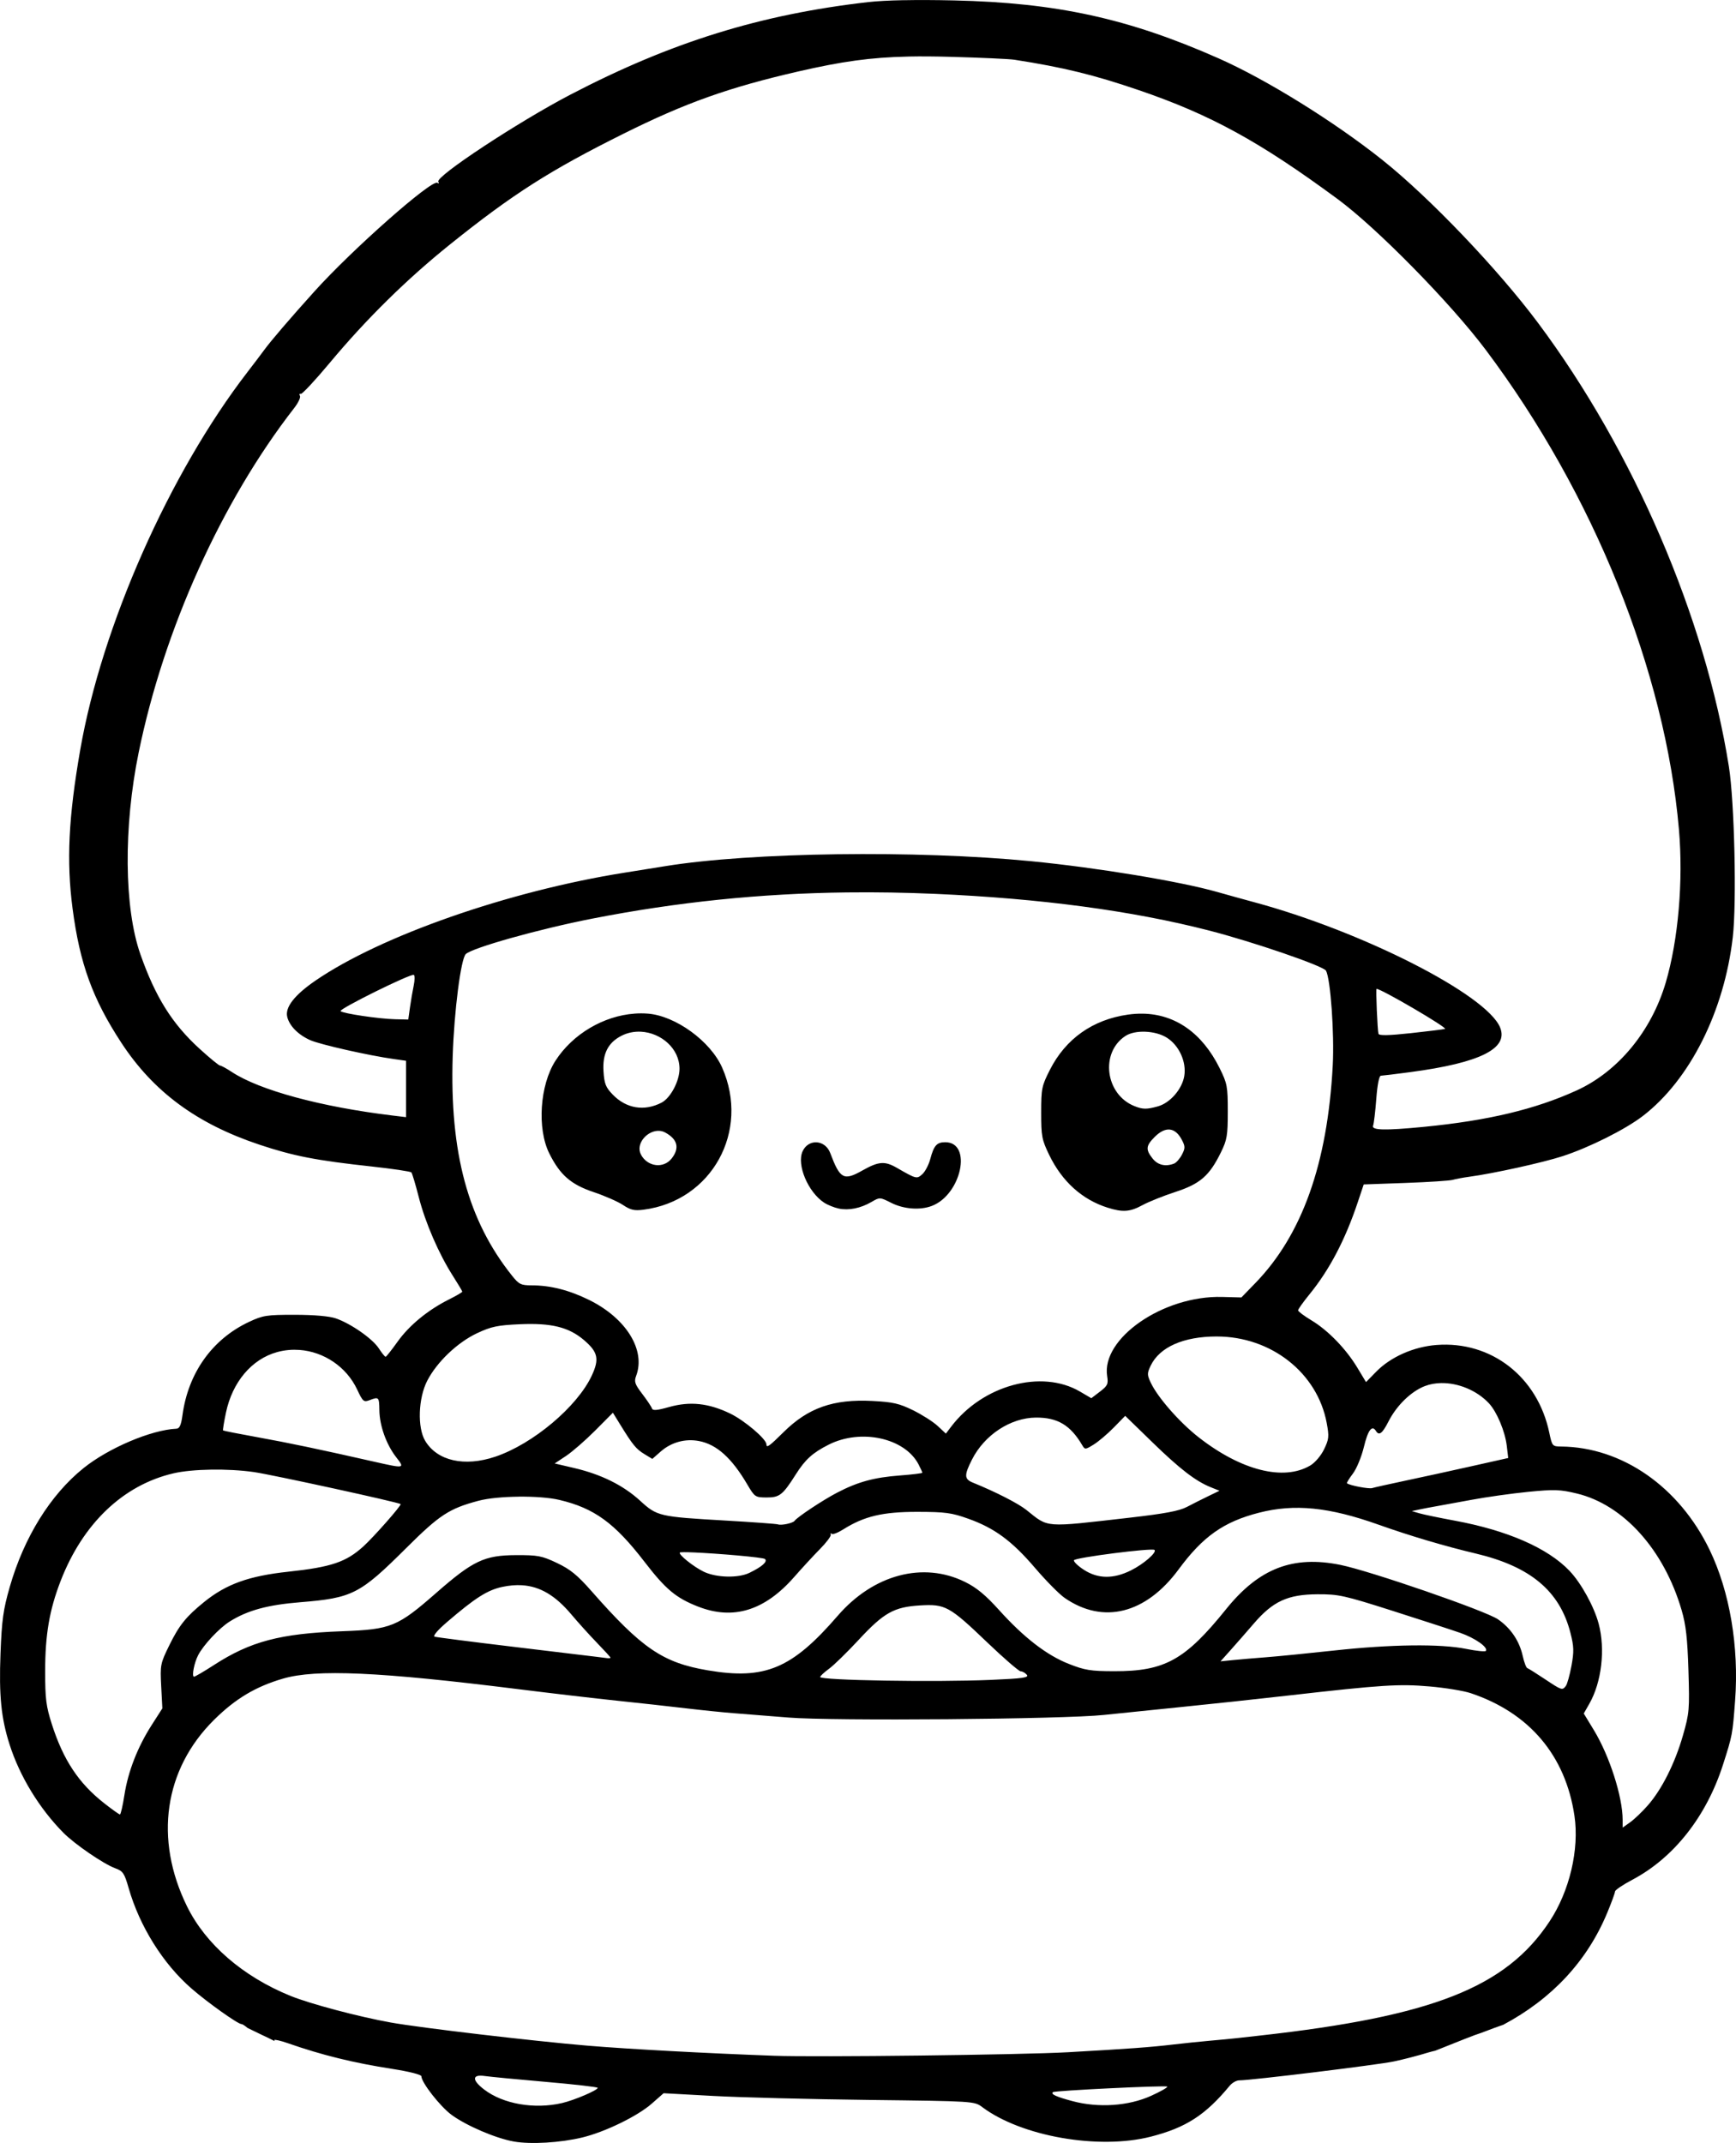 <?xml version="1.0" encoding="UTF-8" standalone="no"?>
<!-- Created with Inkscape (http://www.inkscape.org/) -->

<svg
   width="179.705mm"
   height="221.821mm"
   viewBox="0 0 179.705 221.821"
   version="1.1"
   id="svg1"
   xml:space="preserve"
   xmlns="http://www.w3.org/2000/svg"
   xmlns:svg="http://www.w3.org/2000/svg"><defs
     id="defs1" /><g
     id="layer1"
     transform="translate(-697.535,90.383)"><path
       id="path221"
       style="fill:#000000"
       d="m 791.056,-90.364 c -1.507,0.03 -2.746,0.096 -3.626,0.196 -11.169,1.273 -20.445,4.155 -30.857,9.586 -5.405,2.82 -13.99,8.48 -13.664,9.008 0.102,0.164 0.057,0.214 -0.103,0.115 -0.589,-0.364 -8.792,6.881 -12.706,11.223 -2.535,2.812 -4.524,5.132 -5.218,6.084 -0.291,0.399 -1.066,1.422 -1.722,2.273 -8.091,10.491 -15.085,26.285 -17.319,39.11 -1.217,6.984 -1.436,11.532 -0.793,16.436 0.747,5.699 2.073,9.347 5.047,13.889 3.32,5.07 7.81,8.384 14.282,10.545 3.545,1.183 5.873,1.637 11.619,2.262 2.183,0.238 4.039,0.514 4.125,0.615 0.086,0.101 0.431,1.255 0.766,2.564 0.679,2.653 2.074,5.871 3.536,8.157 0.532,0.831 0.966,1.562 0.966,1.624 0,0.062 -0.625,0.426 -1.389,0.809 -2.173,1.089 -4.108,2.68 -5.311,4.369 -0.608,0.852 -1.164,1.555 -1.237,1.561 -0.073,0.006 -0.389,-0.385 -0.702,-0.869 -0.651,-1.005 -2.896,-2.571 -4.457,-3.108 -0.666,-0.229 -2.236,-0.366 -4.233,-0.368 -2.922,-0.003 -3.3,0.056 -4.744,0.732 -3.803,1.781 -6.297,5.274 -6.891,9.65 -0.139,1.028 -0.303,1.394 -0.627,1.409 -2.6,0.117 -7.026,1.995 -9.621,4.082 -3.426,2.756 -6.161,7.164 -7.635,12.303 -0.673,2.347 -0.821,3.414 -0.954,6.879 -0.168,4.365 0.064,6.687 0.941,9.431 1.05,3.286 3.072,6.602 5.563,9.125 1.175,1.19 4.183,3.248 5.376,3.68 0.796,0.288 0.943,0.505 1.384,2.046 1.135,3.962 3.565,7.847 6.51,10.405 1.682,1.461 4.8,3.678 5.172,3.678 0.101,0 0.377,0.183 0.622,0.397 0.474,0.226 0.943,0.461 1.411,0.684 0.471,0.215 0.935,0.444 1.396,0.679 0.002,-0.018 -0.043,-0.106 -0.036,-0.113 0.066,-0.066 0.691,0.081 1.39,0.325 3.574,1.248 6.771,2.034 10.862,2.672 1.724,0.269 2.977,0.588 2.977,0.758 0,0.64 1.943,3.126 3.119,3.99 1.539,1.13 4.574,2.43 6.452,2.763 1.753,0.311 4.835,0.127 7.098,-0.423 2.361,-0.574 5.712,-2.208 7.182,-3.502 l 1.222,-1.075 5.125,0.281 c 2.818,0.154 10.056,0.34 16.083,0.412 10.94,0.131 10.959,0.132 11.774,0.742 4.058,3.04 12.055,4.442 17.456,3.06 3.629,-0.928 5.656,-2.237 8.162,-5.271 0.253,-0.306 0.7,-0.557 0.993,-0.557 1.244,0 14.316,-1.598 16.009,-1.958 1.019,-0.216 2.621,-0.633 3.561,-0.927 0.366,-0.114 0.407,-0.1 0.695,-0.178 0.068,-0.026 0.136,-0.052 0.205,-0.079 1.301,-0.51 2.59,-1.047 3.898,-1.539 0.895,-0.287 1.757,-0.663 2.647,-0.964 0.101,-0.037 0.202,-0.071 0.304,-0.104 5.043,-2.687 8.684,-6.584 10.763,-11.578 0.447,-1.074 0.813,-2.073 0.813,-2.221 0,-0.148 0.804,-0.693 1.786,-1.212 4.301,-2.272 7.672,-6.55 9.392,-11.917 0.971,-3.029 0.987,-3.114 1.251,-6.615 0.419,-5.559 -0.547,-11.289 -2.632,-15.61 -3.151,-6.531 -9.045,-10.638 -15.365,-10.706 -0.919,-0.01 -0.944,-0.038 -1.238,-1.442 -1.21,-5.77 -6.002,-9.498 -11.66,-9.071 -2.372,0.179 -4.756,1.233 -6.262,2.771 l -1.048,1.07 -0.892,-1.481 c -1.178,-1.956 -3.037,-3.875 -4.751,-4.905 -0.764,-0.459 -1.389,-0.927 -1.389,-1.041 0,-0.114 0.527,-0.853 1.17,-1.644 2.082,-2.556 3.702,-5.642 5.004,-9.535 l 0.62,-1.852 4.342,-0.157 c 2.388,-0.086 4.58,-0.229 4.871,-0.318 0.291,-0.088 1.065,-0.233 1.72,-0.321 2.497,-0.336 7.627,-1.468 9.657,-2.13 2.786,-0.908 6.522,-2.783 8.334,-4.183 4.841,-3.739 8.387,-10.795 9.279,-18.472 0.415,-3.574 0.177,-14.027 -0.403,-17.679 -2.45,-15.427 -9.862,-32.661 -19.744,-45.905 -4.169,-5.587 -11.237,-12.987 -16.12,-16.878 -5.002,-3.985 -12.04,-8.349 -16.989,-10.535 -9.331,-4.122 -16.743,-5.743 -27.355,-5.984 -1.955,-0.044 -3.73,-0.051 -5.237,-0.021 z m 0.522,5.833 c 1.314,-0.027 2.733,-0.014 4.344,0.03 3.129,0.085 6.105,0.221 6.615,0.3 5.059,0.787 8.246,1.565 12.862,3.143 7.458,2.549 12.509,5.315 20.608,11.285 4.067,2.998 11.683,10.752 15.327,15.605 11.164,14.867 18.586,33.295 20,49.656 0.459,5.308 -0.069,11.427 -1.364,15.828 -1.484,5.04 -4.934,9.22 -9.224,11.175 -4.302,1.961 -9.19,3.125 -15.837,3.772 h -5.2e-4 c -4.03,0.392 -5.421,0.358 -5.235,-0.127 0.083,-0.216 0.232,-1.466 0.331,-2.778 0.11,-1.453 0.294,-2.387 0.473,-2.39 0.161,-0.003 1.543,-0.172 3.071,-0.376 7.212,-0.961 10.174,-2.441 9.267,-4.63 -1.408,-3.398 -14.267,-9.942 -25.467,-12.959 -1.059,-0.285 -2.769,-0.759 -3.801,-1.053 -3.872,-1.103 -12.449,-2.52 -19.29,-3.188 -11.868,-1.158 -28.985,-0.928 -37.836,0.51 -0.873,0.142 -2.778,0.447 -4.233,0.678 -11.996,1.906 -25.256,6.539 -32.015,11.185 -2.165,1.489 -3.149,2.759 -2.904,3.747 0.232,0.936 1.134,1.849 2.376,2.403 1.017,0.454 6.05,1.591 8.665,1.958 l 1.256,0.176 v 2.919 2.919 l -1.389,-0.168 c -7.435,-0.898 -13.797,-2.624 -16.662,-4.519 -0.544,-0.36 -1.085,-0.654 -1.203,-0.654 -0.118,0 -1.079,-0.789 -2.135,-1.753 -2.828,-2.582 -4.553,-5.338 -6.108,-9.761 -1.691,-4.81 -1.762,-13.17 -0.179,-20.898 2.615,-12.766 8.59,-25.997 16.096,-35.647 0.422,-0.543 0.691,-1.112 0.597,-1.263 -0.094,-0.152 -0.054,-0.243 0.087,-0.203 0.141,0.04 1.498,-1.415 3.015,-3.234 3.776,-4.529 7.984,-8.67 12.455,-12.256 6.478,-5.197 10.305,-7.638 17.915,-11.431 6.427,-3.203 10.905,-4.799 18.124,-6.458 4.45,-1.023 7.455,-1.46 11.398,-1.541 z m -6.357,86.525 c 2.998,-0.036 6.039,0.015 9.14,0.151 10.915,0.48 20.32,1.737 28.284,3.781 4.597,1.18 11.896,3.685 12.155,4.172 0.472,0.887 0.872,6.53 0.696,9.816 -0.544,10.154 -3.166,17.521 -8.016,22.521 l -1.441,1.486 -2,-0.053 c -6.082,-0.162 -12.529,4.293 -11.892,8.216 0.129,0.793 0.039,0.984 -0.748,1.584 l -0.895,0.682 -1.179,-0.691 c -3.964,-2.323 -10.064,-0.662 -13.324,3.628 l -0.553,0.728 -0.843,-0.788 c -0.464,-0.433 -1.608,-1.164 -2.542,-1.624 -1.439,-0.708 -2.085,-0.857 -4.209,-0.968 -4.048,-0.212 -6.667,0.708 -9.214,3.234 -1.464,1.452 -1.768,1.669 -1.768,1.257 0,-0.548 -2.267,-2.473 -3.759,-3.193 -2.229,-1.074 -4.145,-1.28 -6.303,-0.674 -1.291,0.362 -1.705,0.395 -1.789,0.143 -0.06,-0.181 -0.512,-0.856 -1.004,-1.5 -0.763,-0.999 -0.856,-1.271 -0.634,-1.854 1.015,-2.67 -1.02,-5.969 -4.851,-7.862 -2.071,-1.023 -4.011,-1.518 -5.948,-1.518 -1.119,-10e-6 -1.323,-0.099 -2.038,-0.992 -4.569,-5.707 -6.469,-12.737 -6.149,-22.742 0.149,-4.65 0.842,-10.059 1.353,-10.556 0.673,-0.655 7.607,-2.599 13.105,-3.674 8.752,-1.711 17.371,-2.602 26.367,-2.711 z M 740.374,10.531 c 0.107,0.066 0.101,0.568 -0.015,1.114 -0.115,0.547 -0.289,1.559 -0.385,2.251 l -0.176,1.257 -1.373,-0.032 c -1.661,-0.038 -5.393,-0.593 -5.638,-0.838 -0.21,-0.21 7.304,-3.926 7.587,-3.752 z m 99.657,1.446 c 0.492,0 7.399,4.042 7.084,4.145 -0.143,0.047 -1.731,0.245 -3.527,0.439 -2.314,0.25 -3.293,0.269 -3.358,0.067 -0.105,-0.328 -0.289,-4.651 -0.198,-4.651 z M 763.234,14.538 c -3.203,0.232 -6.414,2.103 -8.201,4.882 -1.619,2.518 -1.917,7.028 -0.635,9.598 1.112,2.228 2.238,3.21 4.588,3.997 1.149,0.385 2.519,0.986 3.043,1.336 0.78,0.521 1.167,0.608 2.133,0.483 7.053,-0.913 11.038,-8.126 8.126,-14.71 -1.21,-2.735 -4.818,-5.356 -7.686,-5.584 -0.453,-0.036 -0.91,-0.036 -1.368,-0.003 z m 52.564,0.006 c -0.484,-0.007 -0.98,0.025 -1.488,0.097 -3.659,0.518 -6.459,2.497 -8.095,5.721 -0.846,1.668 -0.9,1.932 -0.9,4.433 0,2.442 0.068,2.801 0.833,4.38 1.328,2.744 3.414,4.625 6.047,5.452 1.567,0.493 2.319,0.438 3.604,-0.263 0.637,-0.347 2.17,-0.961 3.407,-1.365 2.562,-0.836 3.52,-1.668 4.709,-4.089 0.639,-1.302 0.715,-1.75 0.715,-4.24 0,-2.602 -0.055,-2.895 -0.85,-4.498 -1.8,-3.629 -4.593,-5.582 -7.981,-5.629 z m -51.912,1.867 c 2.063,0.108 3.99,1.724 3.99,3.837 0,1.272 -0.929,3.025 -1.858,3.506 -1.784,0.923 -3.65,0.618 -5.049,-0.826 -0.733,-0.756 -0.878,-1.122 -0.961,-2.415 -0.116,-1.806 0.461,-2.957 1.838,-3.669 0.651,-0.337 1.354,-0.468 2.041,-0.432 z m 52.207,0.002 c 0.792,0.03 1.608,0.234 2.205,0.603 1.288,0.796 2.076,2.52 1.826,3.996 -0.229,1.356 -1.47,2.778 -2.727,3.127 v 5.16e-4 c -1.168,0.324 -1.56,0.32 -2.426,-0.025 -3.02,-1.204 -3.579,-5.53 -0.938,-7.26 0.5,-0.328 1.268,-0.472 2.06,-0.442 z m 2.546,10.131 c 0.478,0.054 0.902,0.413 1.244,1.075 0.349,0.674 0.349,0.849 0,1.523 -0.217,0.419 -0.587,0.836 -0.822,0.926 -0.887,0.34 -1.681,0.149 -2.218,-0.533 -0.732,-0.93 -0.692,-1.316 0.225,-2.234 0.56,-0.56 1.093,-0.811 1.571,-0.758 z m -52.781,0.136 c 0.178,0.02 0.354,0.071 0.522,0.161 1.297,0.691 1.531,1.616 0.683,2.695 -0.844,1.073 -2.499,0.866 -3.175,-0.397 -0.615,-1.148 0.723,-2.595 1.97,-2.459 z m 29.526,1.172 c -0.876,0 -1.176,0.336 -1.552,1.744 -0.159,0.595 -0.528,1.299 -0.821,1.564 -0.571,0.517 -0.619,0.505 -2.642,-0.66 -1.251,-0.72 -1.881,-0.67 -3.566,0.28 -1.933,1.091 -2.312,0.884 -3.324,-1.807 -0.525,-1.395 -2.259,-1.504 -2.862,-0.18 -0.632,1.387 0.557,4.22 2.232,5.317 0.358,0.234 1.034,0.507 1.504,0.607 1.045,0.221 2.275,-0.027 3.407,-0.688 0.845,-0.494 0.863,-0.493 2.039,0.102 1.282,0.649 2.976,0.778 4.188,0.318 3.073,-1.164 4.223,-6.597 1.397,-6.597 z m -44.048,18.84 c 3.28,-0.146 5.086,0.302 6.662,1.651 1.439,1.232 1.595,1.955 0.792,3.673 -1.507,3.223 -6.092,7.076 -9.98,8.386 -3.194,1.076 -6.014,0.441 -7.26,-1.637 -0.823,-1.372 -0.72,-4.417 0.211,-6.223 1.001,-1.942 3.133,-3.973 5.174,-4.928 1.46,-0.683 2.112,-0.82 4.401,-0.921 z m 72.153,1.269 c 5.633,0 10.416,3.763 11.382,8.953 0.261,1.403 0.234,1.678 -0.273,2.725 -0.322,0.666 -0.935,1.385 -1.429,1.677 h -5.2e-4 c -2.757,1.632 -7.158,0.519 -11.558,-2.924 -1.969,-1.54 -4.221,-4.106 -4.947,-5.637 -0.39,-0.821 -0.391,-0.983 -0.018,-1.765 0.921,-1.932 3.402,-3.03 6.845,-3.03 z m -94.961,1.39 c 2.511,0.183 4.867,1.724 5.987,4.117 0.575,1.228 0.674,1.313 1.267,1.088 0.974,-0.37 1.004,-0.34 1.024,1.049 0.023,1.6 0.724,3.551 1.745,4.859 0.913,1.169 0.882,1.175 -2.293,0.456 -5.675,-1.285 -8.765,-1.934 -12.013,-2.521 -1.951,-0.352 -3.579,-0.674 -3.619,-0.714 -0.04,-0.04 0.094,-0.867 0.298,-1.839 0.664,-3.168 2.663,-5.538 5.285,-6.266 0.409,-0.114 0.823,-0.187 1.236,-0.222 0.362,-0.031 0.724,-0.032 1.083,-0.006 z m 118.184,3.433 c 1.761,-0.031 3.692,0.745 4.958,2.1 0.815,0.873 1.664,2.9 1.841,4.394 l 0.15,1.261 -3.8,0.852 c -2.09,0.469 -5.169,1.141 -6.842,1.494 -1.673,0.353 -3.221,0.699 -3.44,0.768 -0.344,0.109 -2.345,-0.273 -2.607,-0.497 -0.051,-0.044 0.221,-0.492 0.605,-0.995 0.389,-0.51 0.899,-1.747 1.151,-2.794 0.418,-1.732 0.839,-2.278 1.247,-1.617 0.317,0.514 0.659,0.251 1.292,-0.992 0.847,-1.663 2.348,-3.122 3.773,-3.666 0.518,-0.198 1.085,-0.298 1.672,-0.308 z m -85.732,3.069 0.789,1.28 c 1.267,2.056 1.619,2.484 2.479,3.007 l 0.812,0.494 0.875,-0.769 c 1.093,-0.959 2.532,-1.352 3.958,-1.081 1.827,0.347 3.379,1.741 4.994,4.487 0.77,1.308 0.83,1.349 2.005,1.354 1.337,0.005 1.668,-0.256 3.012,-2.376 0.99,-1.562 1.743,-2.245 3.398,-3.084 3.354,-1.699 7.901,-0.703 9.321,2.043 0.213,0.412 0.388,0.798 0.388,0.857 0,0.059 -1.042,0.186 -2.315,0.283 -2.694,0.204 -4.353,0.658 -6.507,1.779 -1.465,0.762 -4.116,2.519 -4.41,2.922 -0.173,0.238 -1.372,0.491 -1.717,0.362 -0.145,-0.054 -2.586,-0.233 -5.424,-0.396 -6.892,-0.398 -7.077,-0.441 -8.852,-2.063 -1.742,-1.592 -4.017,-2.719 -6.804,-3.372 l -2.03,-0.475 1.174,-0.777 c 0.645,-0.428 2.002,-1.609 3.014,-2.625 z m 53.032,0.322 2.795,2.719 c 2.866,2.788 4.499,4.045 6.071,4.676 l 0.894,0.359 -1.159,0.56 c -0.637,0.308 -1.635,0.81 -2.217,1.116 -0.792,0.416 -2.291,0.697 -5.953,1.116 -8.925,1.02 -8.319,1.065 -10.651,-0.796 -0.864,-0.69 -3.16,-1.864 -5.554,-2.839 -0.894,-0.364 -0.909,-0.763 -0.087,-2.384 1.295,-2.556 3.995,-4.329 6.619,-4.347 2.24,-0.015 3.573,0.781 4.798,2.866 0.272,0.463 0.322,0.46 1.191,-0.081 0.499,-0.31 1.435,-1.104 2.08,-1.765 z m -94.623,5.569 c 1.5,-0.024 3.09,0.058 4.434,0.252 1.866,0.268 14.994,3.133 15.183,3.313 0.118,0.113 -2.749,3.371 -3.847,4.372 -1.789,1.629 -3.33,2.151 -7.764,2.627 -4.101,0.441 -6.434,1.279 -8.727,3.135 -1.874,1.518 -2.592,2.41 -3.613,4.494 -0.919,1.874 -0.949,2.03 -0.834,4.233 l 0.12,2.287 -1.102,1.72 c -1.462,2.282 -2.446,4.806 -2.827,7.256 -0.171,1.102 -0.379,2.004 -0.463,2.004 -0.083,-9e-5 -0.817,-0.523 -1.631,-1.162 -2.643,-2.075 -4.233,-4.478 -5.421,-8.193 -0.591,-1.847 -0.689,-2.625 -0.688,-5.461 6.5e-4,-3.783 0.439,-6.347 1.598,-9.345 2.302,-5.953 6.475,-9.937 11.68,-11.149 0.988,-0.23 2.4,-0.36 3.9,-0.383 z m 139.225,2.128 c 0.701,0.024 1.282,0.134 2.15,0.343 4.837,1.165 9.017,5.818 10.845,12.071 0.448,1.531 0.605,2.924 0.707,6.25 0.124,4.05 0.094,4.411 -0.571,6.727 -0.827,2.883 -2.19,5.593 -3.643,7.244 -0.574,0.652 -1.392,1.434 -1.819,1.738 l -0.776,0.552 v -0.794 c 0,-2.389 -1.361,-6.635 -2.98,-9.296 l -1.046,-1.72 0.578,-1.013 c 1.271,-2.227 1.669,-5.637 0.965,-8.278 -0.475,-1.784 -1.819,-4.22 -3.027,-5.484 -2.255,-2.36 -6.434,-4.184 -11.893,-5.191 -1.56,-0.288 -3.194,-0.627 -3.63,-0.754 l -0.794,-0.232 0.794,-0.169 c 0.437,-0.093 1.21,-0.24 1.72,-0.328 0.509,-0.087 2.176,-0.392 3.704,-0.677 1.528,-0.285 4.156,-0.654 5.839,-0.819 1.353,-0.133 2.175,-0.194 2.877,-0.17 z m -107.394,0.668 c 1.589,-0.017 3.189,0.094 4.221,0.338 3.606,0.852 5.718,2.388 8.814,6.412 2.184,2.838 3.25,3.731 5.521,4.622 3.657,1.435 6.909,0.437 9.973,-3.059 0.819,-0.934 2.025,-2.241 2.679,-2.904 0.655,-0.663 1.152,-1.328 1.103,-1.476 -0.049,-0.149 -0.006,-0.188 0.095,-0.087 0.101,0.101 0.637,-0.103 1.192,-0.453 2.163,-1.365 4.092,-1.823 7.665,-1.819 2.903,0.004 3.548,0.09 5.277,0.707 2.728,0.973 4.52,2.294 6.919,5.099 1.131,1.322 2.51,2.718 3.065,3.102 3.986,2.758 8.406,1.652 11.799,-2.954 2.515,-3.414 4.669,-4.932 8.329,-5.868 3.678,-0.941 7.241,-0.583 12.368,1.242 3.223,1.147 6.878,2.232 10.045,2.981 5.671,1.341 8.704,3.877 9.813,8.204 0.367,1.431 0.382,1.939 0.107,3.433 -0.178,0.964 -0.441,1.902 -0.585,2.084 -0.368,0.465 -0.412,0.45 -2.182,-0.728 -0.873,-0.581 -1.683,-1.089 -1.8,-1.129 -0.117,-0.04 -0.332,-0.606 -0.476,-1.258 -0.345,-1.556 -1.234,-2.872 -2.561,-3.792 -1.264,-0.876 -13.209,-5.002 -16.304,-5.632 -4.926,-1.002 -8.437,0.356 -11.841,4.582 -4.245,5.27 -6.349,6.435 -11.6,6.423 -2.42,-0.005 -3.024,-0.103 -4.684,-0.759 -2.294,-0.905 -4.645,-2.721 -7.219,-5.576 -1.406,-1.56 -2.327,-2.319 -3.532,-2.912 -4.331,-2.132 -9.479,-0.762 -13.165,3.503 -4.742,5.488 -7.534,6.66 -13.469,5.649 -4.642,-0.79 -6.811,-2.27 -12.025,-8.199 -1.455,-1.655 -2.197,-2.259 -3.571,-2.91 -1.569,-0.744 -1.974,-0.821 -4.248,-0.812 -3.255,0.012 -4.442,0.574 -8.234,3.893 -4.031,3.529 -4.686,3.797 -9.759,3.984 -6.404,0.237 -9.481,1.048 -13.271,3.5 -1.068,0.691 -2.001,1.234 -2.074,1.207 -0.23,-0.086 0.04,-1.451 0.44,-2.224 0.55,-1.064 2.18,-2.806 3.263,-3.486 1.845,-1.159 3.917,-1.725 7.316,-2.001 5.394,-0.438 6.163,-0.831 10.941,-5.586 3.48,-3.462 4.452,-4.099 7.494,-4.913 0.992,-0.265 2.57,-0.41 4.159,-0.426 z m 65.828,5.517 c 0.258,0.258 -1.129,1.461 -2.437,2.113 -1.819,0.906 -3.42,0.887 -4.879,-0.059 -0.612,-0.397 -1.073,-0.841 -1.025,-0.987 0.091,-0.275 8.108,-1.3 8.341,-1.067 z m -47.707,0.257 c 2.451,0.105 7.206,0.505 7.385,0.682 0.281,0.277 -0.298,0.791 -1.613,1.431 -1.153,0.561 -3.43,0.506 -4.723,-0.114 -1.046,-0.501 -2.665,-1.799 -2.478,-1.985 0.051,-0.05 0.612,-0.048 1.429,-0.013 z m -17.787,3.396 c 1.889,0.112 3.484,1.074 5.122,3.021 0.703,0.836 1.904,2.165 2.668,2.953 0.764,0.788 1.389,1.473 1.389,1.523 0,0.05 -0.149,0.074 -0.331,0.052 -0.182,-0.022 -0.688,-0.085 -1.124,-0.141 -0.437,-0.056 -4.306,-0.521 -8.599,-1.035 -4.293,-0.514 -7.961,-0.985 -8.152,-1.047 -0.208,-0.068 0.303,-0.672 1.271,-1.505 2.932,-2.52 4.213,-3.333 5.757,-3.654 0.707,-0.147 1.37,-0.204 1.999,-0.167 z m 82.366,0.936 c 2.181,-0.011 2.744,0.114 7.775,1.717 2.983,0.951 6.132,1.975 6.999,2.278 1.534,0.536 2.892,1.488 2.659,1.864 -0.064,0.103 -0.983,0.01 -2.042,-0.205 -2.651,-0.539 -7.786,-0.476 -13.701,0.17 -2.692,0.294 -5.847,0.606 -7.011,0.695 -1.164,0.088 -2.703,0.22 -3.419,0.292 l -1.302,0.132 1.037,-1.159 c 0.571,-0.638 1.662,-1.884 2.424,-2.77 1.976,-2.296 3.51,-2.998 6.581,-3.014 z m -41.154,1.154 c 2.624,-0.157 3.041,0.072 6.955,3.819 1.726,1.652 3.289,3.003 3.474,3.003 0.185,0 0.469,0.16 0.631,0.356 0.244,0.294 -0.4,0.386 -3.714,0.529 -5.797,0.251 -17.689,0.05 -17.676,-0.298 0.004,-0.104 0.416,-0.487 0.915,-0.851 0.499,-0.364 1.876,-1.707 3.06,-2.984 2.618,-2.825 3.664,-3.413 6.356,-3.574 z m -57.88,7.072 c 3.866,0.173 9.108,0.697 16.322,1.599 3.42,0.427 8.004,0.963 10.186,1.19 2.183,0.227 5.398,0.582 7.144,0.789 1.746,0.207 4.008,0.437 5.027,0.512 1.019,0.075 3.53,0.274 5.582,0.443 4.536,0.373 28.487,0.177 32.651,-0.268 1.528,-0.163 5.159,-0.535 8.07,-0.827 2.91,-0.291 7.911,-0.828 11.113,-1.193 9.611,-1.094 11.368,-1.206 14.551,-0.93 1.612,0.14 3.521,0.452 4.244,0.695 6.074,2.035 9.812,6.451 10.739,12.686 0.517,3.48 -0.502,7.807 -2.581,10.949 -4.516,6.828 -12.109,9.817 -29.996,11.81 -0.8,0.089 -1.872,0.209 -2.381,0.266 -0.509,0.057 -1.76,0.177 -2.778,0.266 -1.019,0.089 -2.745,0.268 -3.836,0.397 -2.324,0.275 -4.527,0.437 -10.848,0.794 -4.786,0.271 -25.99,0.525 -30.427,0.365 -6.97,-0.252 -15.13,-0.693 -19.294,-1.043 -5.659,-0.476 -17.314,-1.847 -20.393,-2.399 -3.327,-0.596 -8.351,-1.931 -10.392,-2.761 -4.91,-1.997 -8.773,-5.344 -10.699,-9.27 -3.418,-6.966 -2.369,-14.178 2.806,-19.302 2.204,-2.182 4.291,-3.431 7.119,-4.26 1.715,-0.503 4.206,-0.681 8.073,-0.508 z m 12.816,41.639 c 0.546,0.079 3.403,0.353 6.35,0.609 2.947,0.256 5.358,0.533 5.358,0.615 0,0.248 -2.441,1.288 -3.708,1.58 -2.856,0.658 -6.083,0.097 -8.043,-1.399 -1.293,-0.986 -1.274,-1.595 0.044,-1.405 z m 70.658,1.098 c 0.075,0.075 -0.674,0.503 -1.663,0.951 -2.34,1.061 -5.45,1.272 -8.138,0.553 -1.699,-0.455 -2.274,-0.719 -2.03,-0.931 0.185,-0.161 11.687,-0.719 11.832,-0.574 z" /></g></svg>
